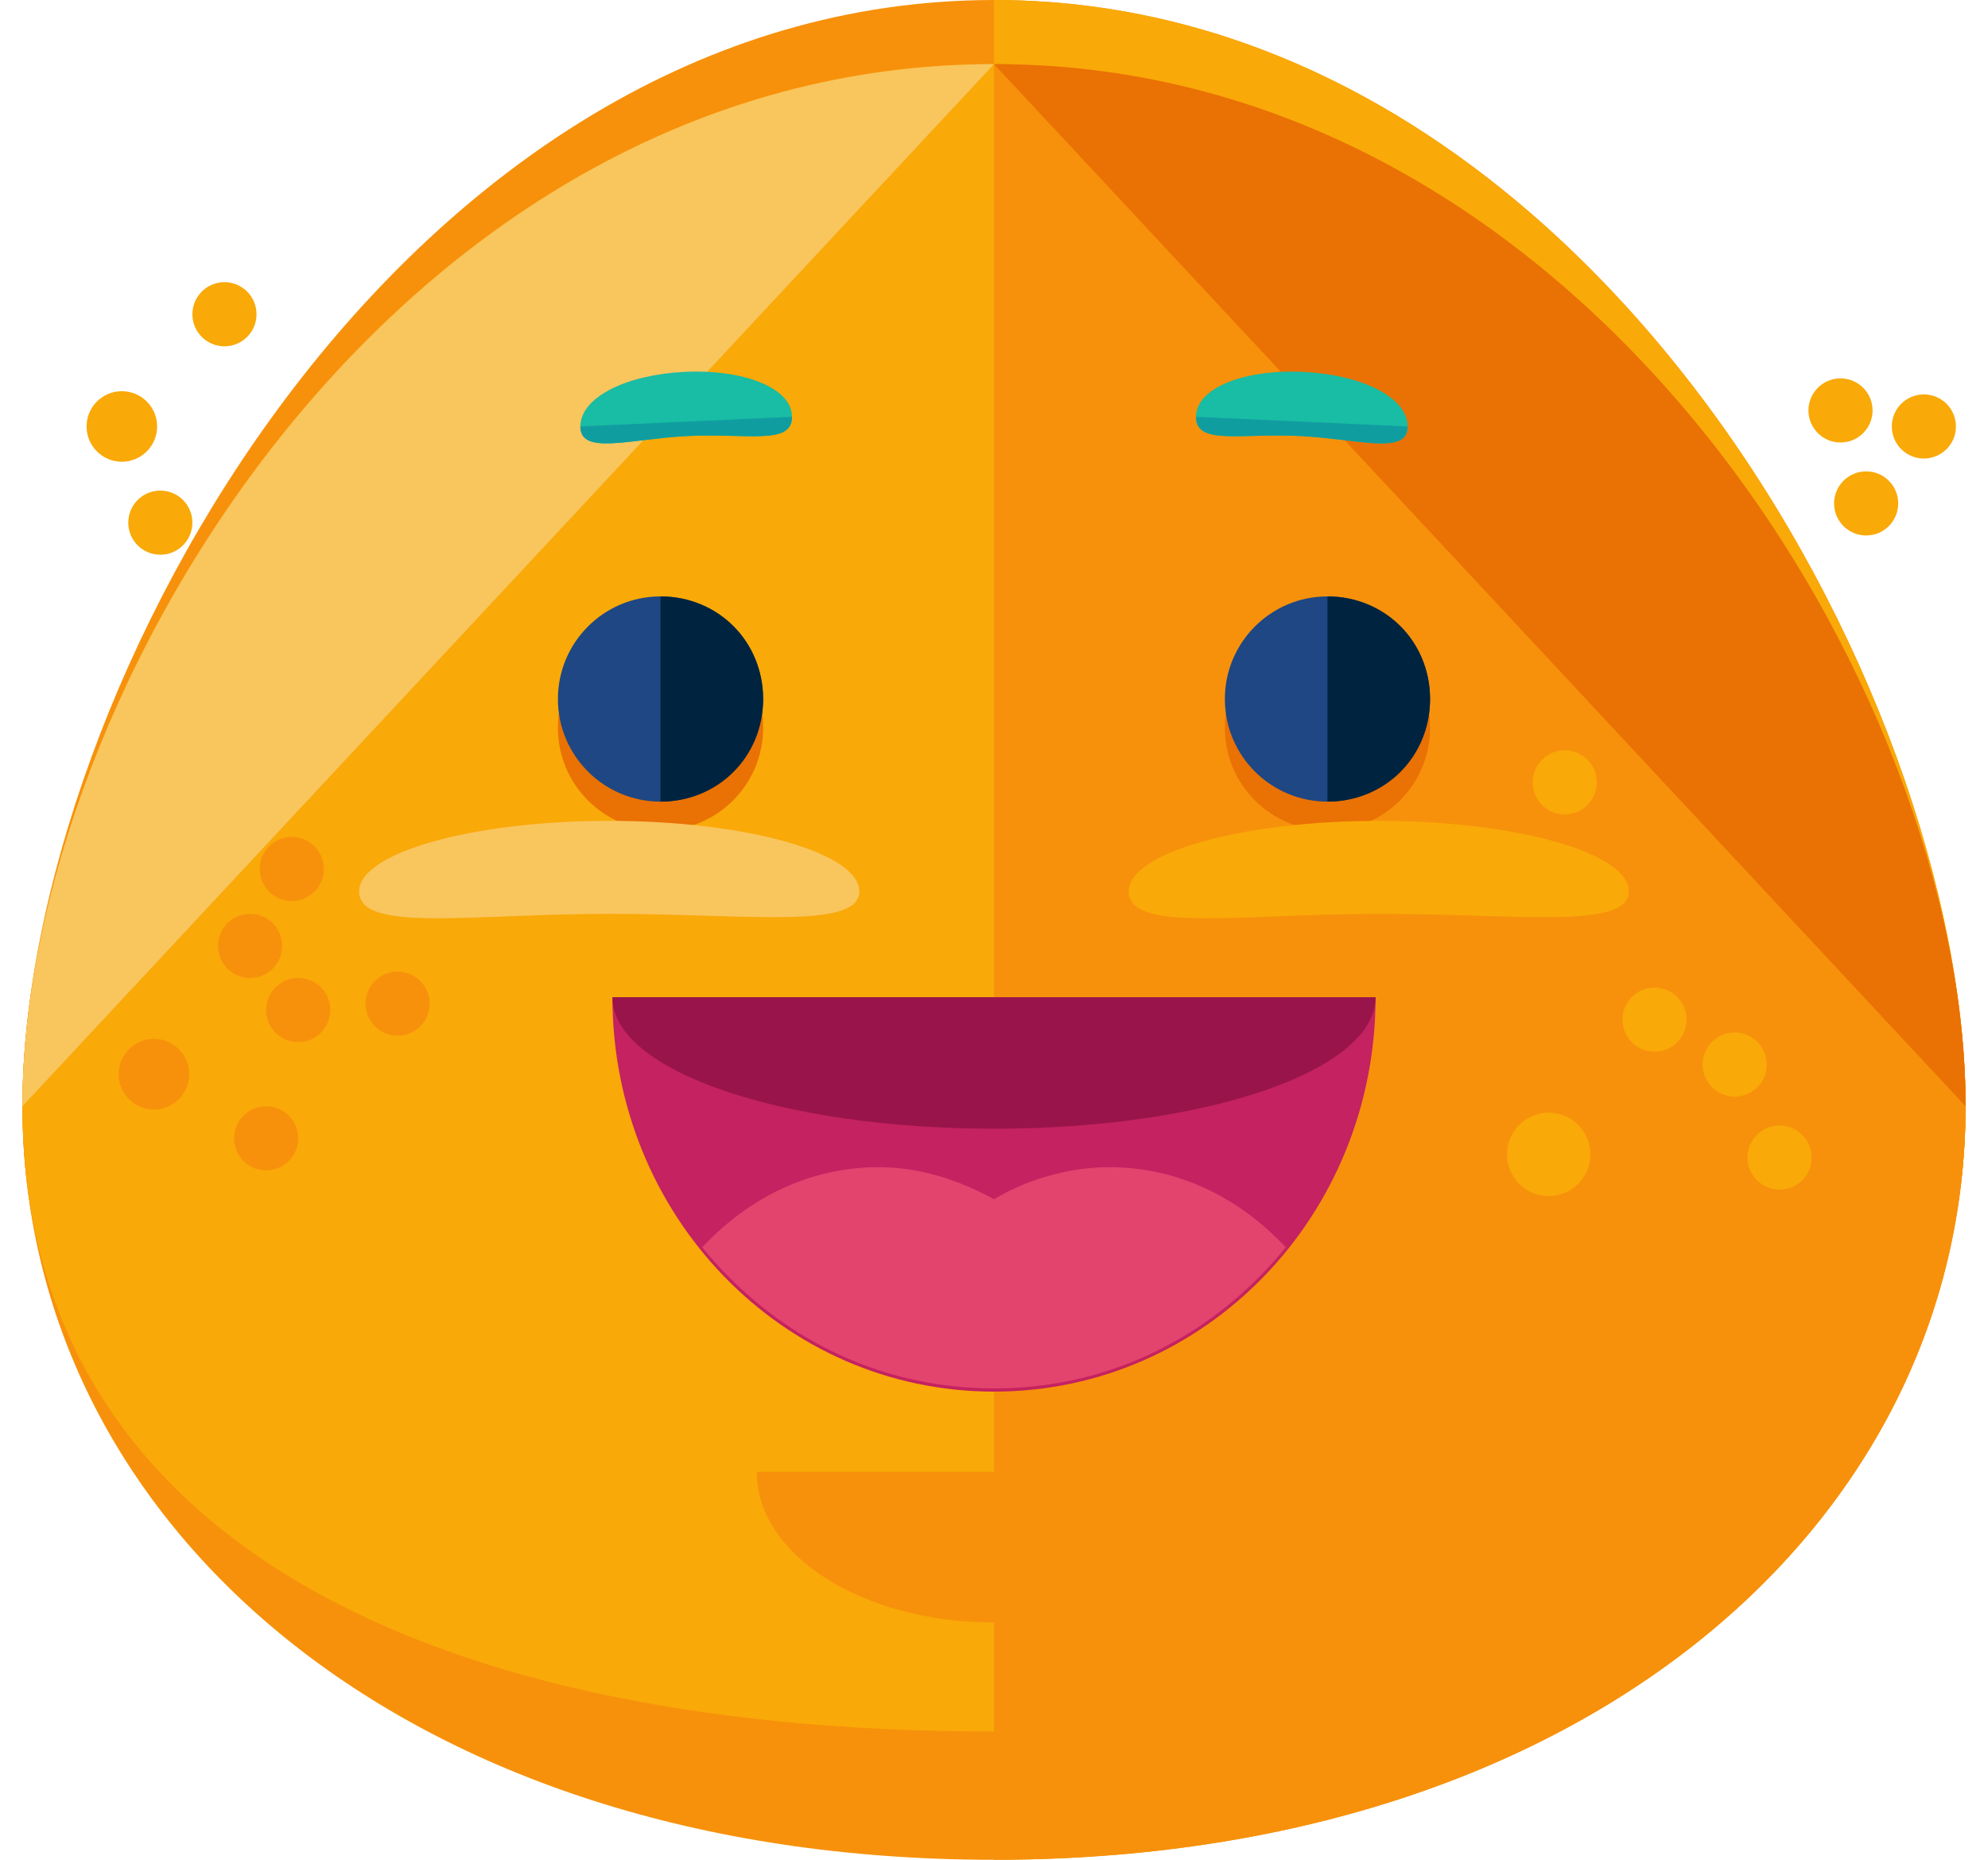 <?xml version="1.0" encoding="UTF-8"?>
<svg width="62px" height="58px" viewBox="0 0 62 58" version="1.1" xmlns="http://www.w3.org/2000/svg" xmlns:xlink="http://www.w3.org/1999/xlink">
    <!-- Generator: Sketch 43.1 (39012) - http://www.bohemiancoding.com/sketch -->
    <title>imgly_sticker_emoticons_grin</title>
    <desc>Created with Sketch.</desc>
    <defs></defs>
    <g id="Page-1" stroke="none" stroke-width="1" fill="none" fill-rule="evenodd">
        <g id="grin" fill-rule="nonzero">
            <path d="M61.3,34.5 C61.3,47.5 49.4,58 31,58 C12.6,58 0.7,47.5 0.7,34.5 C0.7,21.5 12.6,2 31,2 C49.4,2 61.3,21.5 61.3,34.5 Z" id="Shape" fill="#F7910B"></path>
            <path d="M61.3,34.5 C61.3,47.5 49.4,54 31,54 C12.6,54 0.7,47.5 0.7,34.5 C0.7,21.5 12.6,0 31,0 C49.4,0 61.3,21.5 61.3,34.5 Z" id="Shape" fill="#F7910B"></path>
            <path d="M31,0 C49.4,0 61.3,21.5 61.3,34.5 C61.3,47.5 49.4,54 31,54" id="Shape" fill="#F9A908"></path>
            <path d="M61.3,34.5 C61.3,47.5 49.4,54 31,54 C12.6,54 0.7,47.5 0.7,34.5 C0.7,21.5 12.6,2 31,2 C49.4,2 61.3,21.5 61.3,34.5 Z" id="Shape" fill="#F9A908"></path>
            <path d="M0.7,34.5 C0.7,21.5 12.6,2 31,2" id="Shape" fill="#F9C55D"></path>
            <path d="M31,2 C49.4,2 61.3,21.5 61.3,34.5 C61.3,47.5 49.4,58 31,58" id="Shape" fill="#F7910B"></path>
            <path d="M31,2 C49.4,2 61.3,21.5 61.3,34.5" id="Shape" fill="#EA7103"></path>
            <g id="Group" transform="translate(17, 18)">
                <ellipse id="Oval" fill="#EA7103" cx="3.6" cy="4.7" rx="3.2" ry="3.2"></ellipse>
                <ellipse id="Oval" fill="#EA7103" cx="24.4" cy="4.7" rx="3.2" ry="3.2"></ellipse>
                <ellipse id="Oval" fill="#1E4784" cx="3.6" cy="3.8" rx="3.2" ry="3.2"></ellipse>
                <path d="M3.6,0.6 C5.4,0.6 6.8,2 6.8,3.8 C6.8,5.6 5.4,7 3.6,7" id="Shape" fill="#00233F"></path>
                <ellipse id="Oval" fill="#1E4784" cx="24.4" cy="3.8" rx="3.2" ry="3.2"></ellipse>
                <path d="M24.4,0.6 C26.2,0.6 27.6,2 27.6,3.8 C27.6,5.6 26.2,7 24.4,7" id="Shape" fill="#00233F"></path>
            </g>
            <g id="Group" transform="translate(18, 11)" fill="#19BCA4">
                <path d="M6.7,2 C6.7,2.9 5.3,2.5 3.4,2.6 C1.6,2.7 0.1,3.2 0.1,2.3 C0.1,1.4 1.5,0.7 3.3,0.6 C5.2,0.5 6.7,1.1 6.7,2 Z" id="Shape"></path>
                <path d="M19.3,2 C19.3,2.9 20.7,2.5 22.6,2.6 C24.4,2.7 25.9,3.2 25.9,2.3 C25.9,1.4 24.5,0.7 22.7,0.6 C20.8,0.5 19.3,1.1 19.3,2 Z" id="Shape"></path>
            </g>
            <g id="Group" transform="translate(18, 13)" fill="#109DA0">
                <path d="M6.7,0 C6.7,0.9 5.3,0.5 3.4,0.6 C1.6,0.7 0.1,1.2 0.1,0.3" id="Shape"></path>
                <path d="M19.3,0 C19.3,0.9 20.7,0.5 22.6,0.6 C24.4,0.7 25.9,1.2 25.9,0.3" id="Shape"></path>
            </g>
            <g id="Group" transform="translate(11, 25)">
                <path d="M15.8,2.8 C15.8,4 12.3,3.5 8,3.5 C3.7,3.5 0.2,4.1 0.2,2.8 C0.2,1.6 3.7,0.6 8,0.6 C12.3,0.6 15.8,1.6 15.8,2.8 Z" id="Shape" fill="#F9C55D"></path>
                <path d="M39.8,2.8 C39.8,4 36.3,3.5 32,3.5 C27.7,3.5 24.2,4.1 24.2,2.8 C24.2,1.6 27.7,0.6 32,0.6 C36.3,0.6 39.8,1.6 39.8,2.8 Z" id="Shape" fill="#F9A908"></path>
            </g>
            <ellipse id="Oval" fill="#F7910B" cx="9.3" cy="31.5" rx="1" ry="1"></ellipse>
            <ellipse id="Oval" fill="#F7910B" cx="4.8" cy="33.5" rx="1.1" ry="1.1"></ellipse>
            <ellipse id="Oval" fill="#F7910B" cx="7.8" cy="29.5" rx="1" ry="1"></ellipse>
            <circle id="Oval" fill="#F7910B" cx="12.4" cy="31.3" r="1"></circle>
            <circle id="Oval" fill="#F9A908" cx="51.6" cy="31.8" r="1"></circle>
            <circle id="Oval" fill="#F9A908" cx="54.1" cy="33.2" r="1"></circle>
            <circle id="Oval" fill="#F9A908" cx="48.8" cy="24.4" r="1"></circle>
            <circle id="Oval" fill="#F9A908" cx="48.3" cy="36" r="1.3"></circle>
            <circle id="Oval" fill="#F9A908" cx="55.5" cy="36.1" r="1"></circle>
            <ellipse id="Oval" fill="#F7910B" cx="8.3" cy="35.5" rx="1" ry="1"></ellipse>
            <circle id="Oval" fill="#F7910B" cx="9.1" cy="27.1" r="1"></circle>
            <ellipse id="Oval" fill="#F9A908" cx="3.8" cy="13.3" rx="1.1" ry="1.1"></ellipse>
            <ellipse id="Oval" fill="#F9A908" cx="7" cy="9.8" rx="1" ry="1"></ellipse>
            <circle id="Oval" fill="#F9A908" cx="58.2" cy="15.7" r="1"></circle>
            <ellipse id="Oval" fill="#F9A908" cx="57.4" cy="12.8" rx="1" ry="1"></ellipse>
            <circle id="Oval" fill="#F9A908" cx="60" cy="13.3" r="1"></circle>
            <ellipse id="Oval" fill="#F9A908" cx="5" cy="16.3" rx="1" ry="1"></ellipse>
            <g id="Group" transform="translate(19, 31)">
                <path d="M19.4,14.9 C19.4,17.5 16.1,19.6 12,19.6 C7.9,19.6 4.6,17.5 4.6,14.9" id="Shape" fill="#F7910B"></path>
                <path d="M23.9,0.1 C23.9,6.9 18.6,12.4 12,12.4 C5.4,12.4 0.1,6.9 0.1,0.1" id="Shape" fill="#C42260"></path>
                <path d="M23.9,0.1 C23.9,2.4 18.6,4.2 12,4.2 C5.4,4.2 0.1,2.4 0.1,0.1" id="Shape" fill="#99144A"></path>
                <path d="M12,12.3 C15.7,12.3 18.9,10.6 21.1,7.9 C19.7,6.4 17.8,5.4 15.6,5.4 C14.3,5.4 13,5.8 12,6.4 C10.9,5.8 9.7,5.4 8.4,5.4 C6.2,5.4 4.3,6.4 2.9,7.9 C5.1,10.6 8.3,12.3 12,12.3 Z" id="Shape" fill="#E2446E"></path>
            </g>
        </g>
    </g>
</svg>